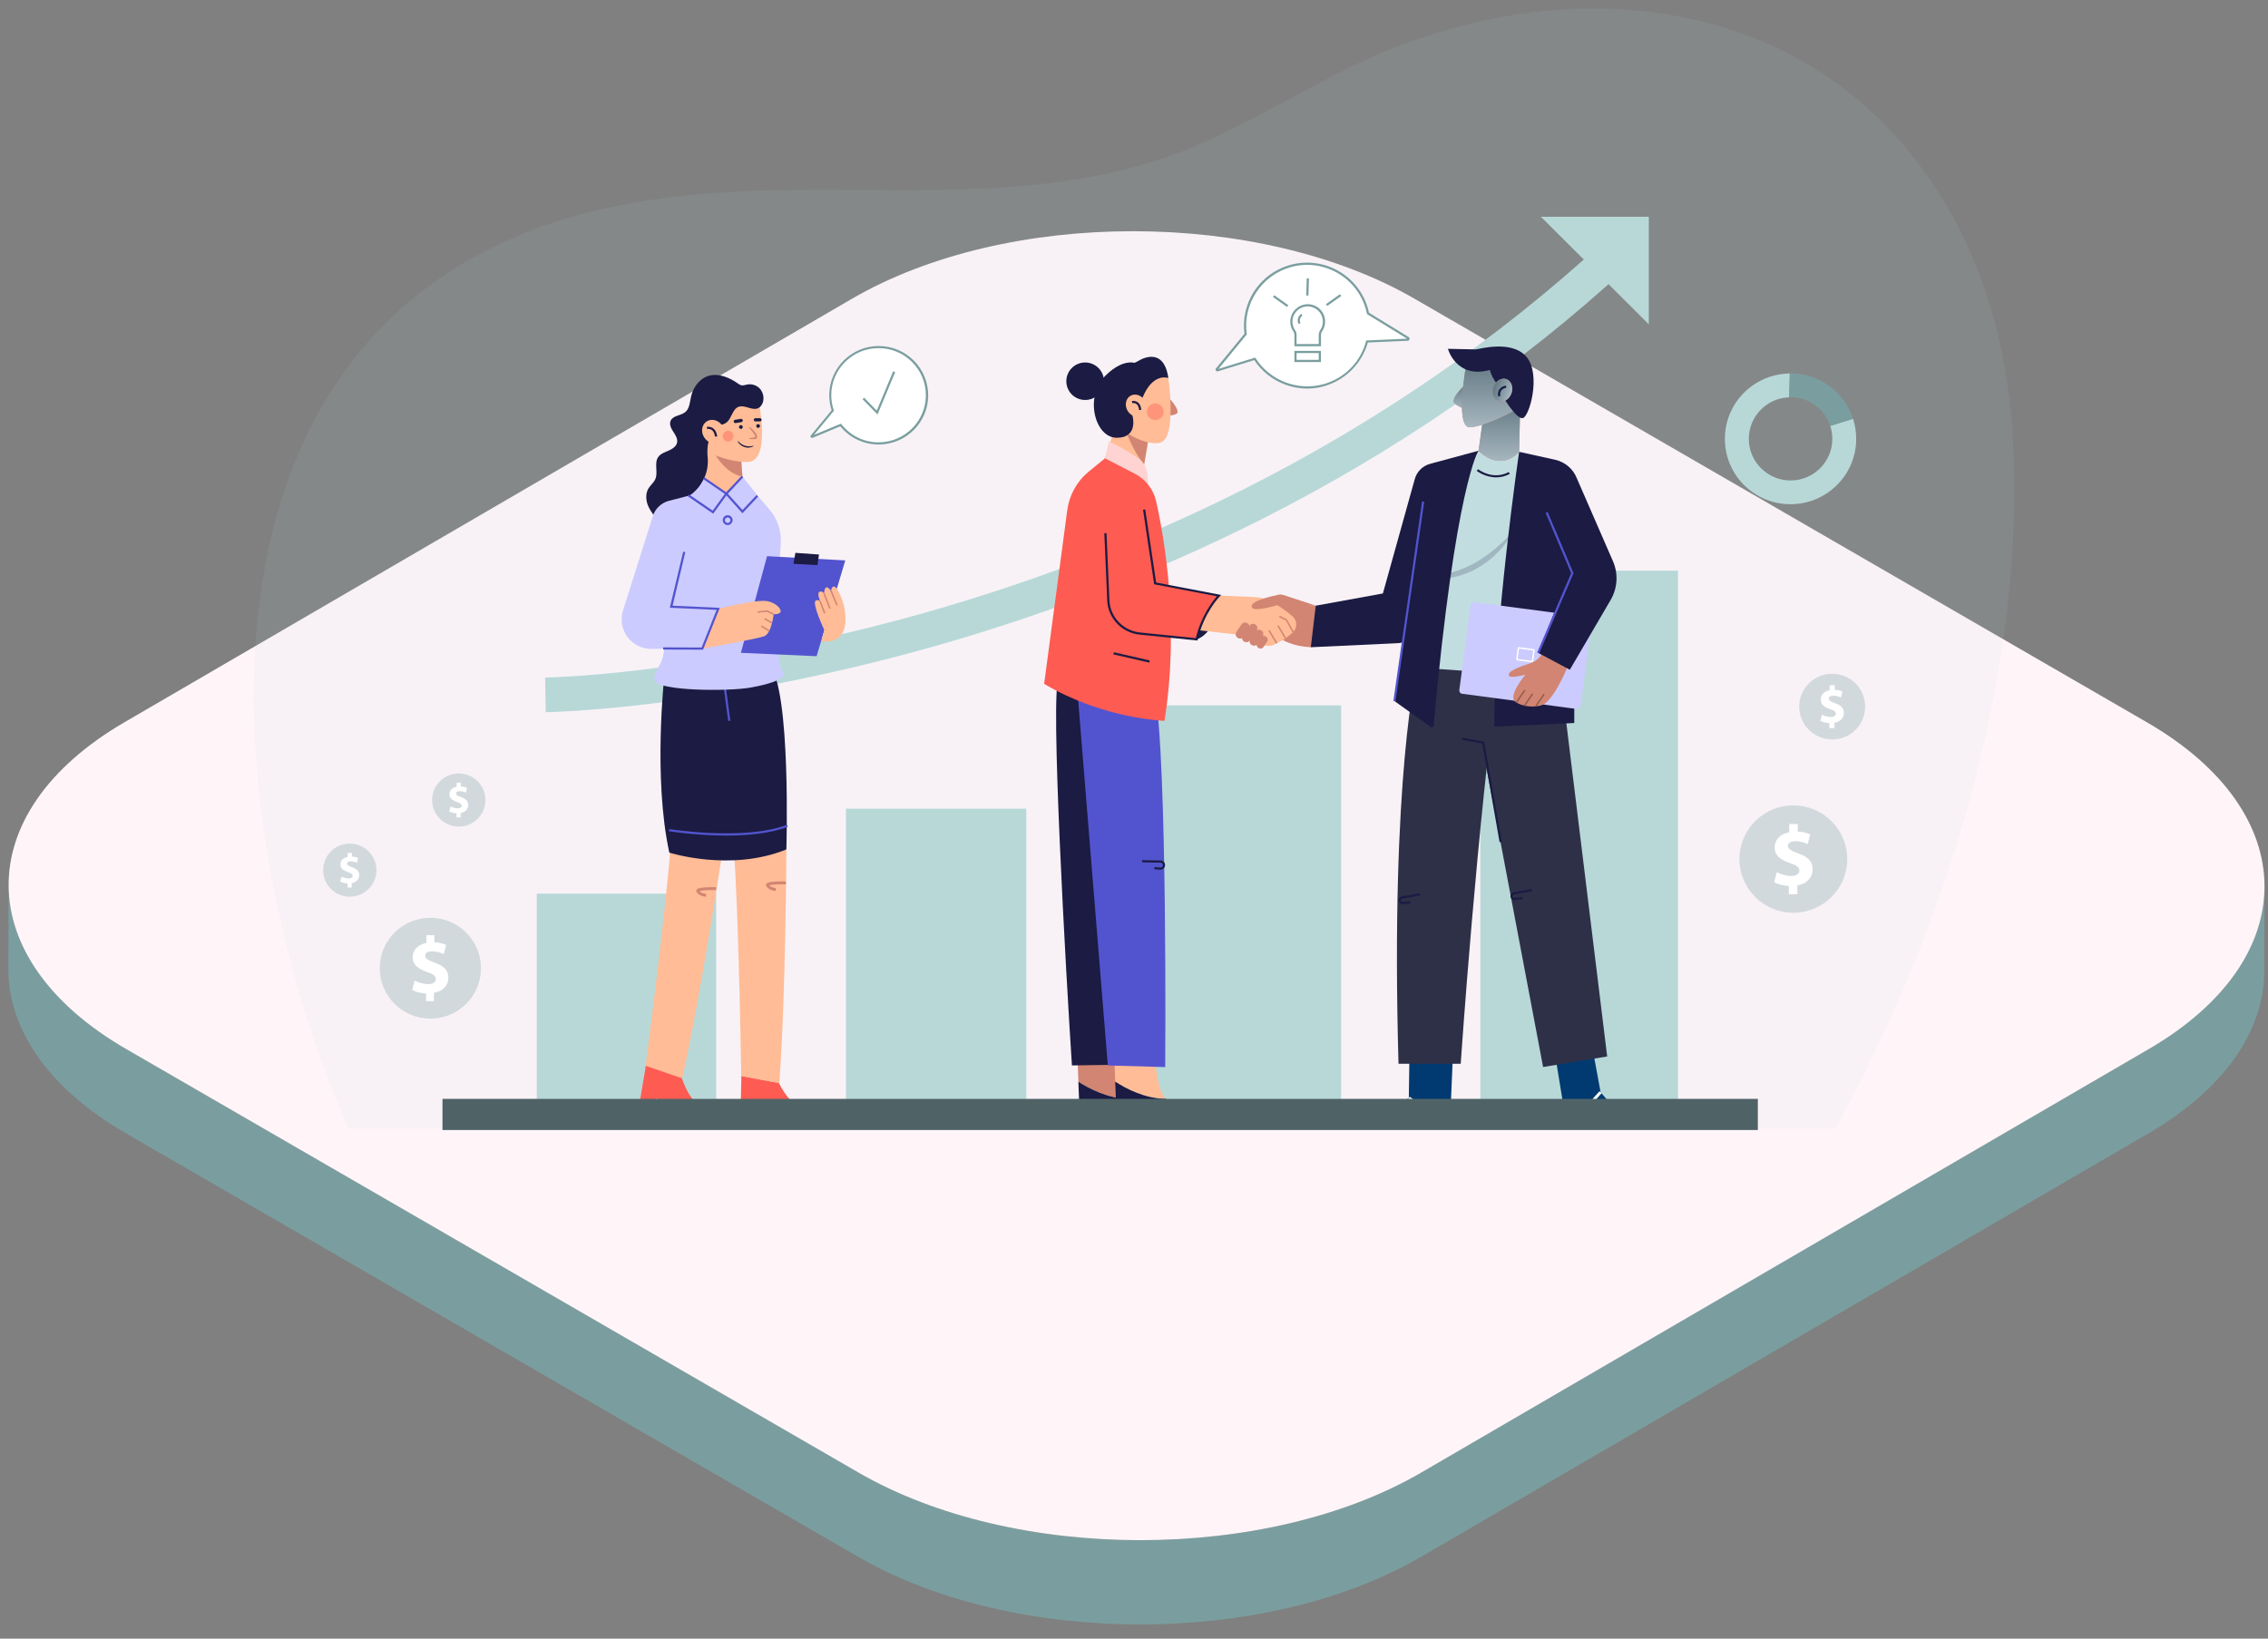 <svg width="137" height="99" viewBox="0 0 137 99" fill="none" xmlns="http://www.w3.org/2000/svg">
<rect x="0" y="0" width="137" height="99" fill="#808080" stroke="none"/>
<path d="M129.801 63.378L85.859 88.964C76.497 94.414 61.273 94.414 51.85 88.964L7.621 63.379C2.879 60.636 0.511 57.036 0.521 53.442L0.507 58.534C0.497 62.128 2.865 65.728 7.606 68.471L51.836 94.056C61.259 99.506 76.483 99.506 85.844 94.056L129.787 68.47C134.437 65.763 136.765 62.219 136.775 58.671L136.79 53.579C136.779 57.127 134.451 60.67 129.801 63.378Z" fill="#7A9E9F"/>
<path d="M129.69 43.642C139.112 49.093 139.162 57.928 129.801 63.379L85.859 88.964C76.497 94.414 61.273 94.415 51.85 88.964L7.62 63.379C-1.802 57.929 -1.852 49.093 7.51 43.642L51.452 18.057C60.813 12.607 76.038 12.607 85.46 18.057L129.69 43.642Z" fill="#FFF5F9"/>
<path opacity="0.1" d="M121.568 26.134C120.704 12.215 111.926 1.078 97.298 0.536C92.975 0.374 88.722 1.2 84.68 2.713C79.444 4.672 74.914 8.157 69.542 9.797C62.055 12.084 54.418 11.31 46.711 11.494C41.453 11.621 36.117 12.207 31.276 14.249C11.034 22.785 13.483 49.004 20.036 65.76C20.352 66.574 20.685 67.383 21.027 68.183H110.886C117.939 55.301 122.433 40.048 121.568 26.134Z" fill="#B8D8D8"/>
<path d="M43.261 53.993H32.425V68.187H43.261V53.993Z" fill="#B8D8D8"/>
<path d="M61.993 48.859H51.1V68.183H61.993V48.859Z" fill="#B8D8D8"/>
<path d="M81.011 42.615H69.604V68.187H81.011V42.615Z" fill="#B8D8D8"/>
<path d="M101.362 34.477H89.419V68.183H101.362V34.477Z" fill="#B8D8D8"/>
<path d="M32.965 43.03L32.93 40.931C36.051 40.879 44.565 40.074 54.462 37.407C61.712 35.452 68.665 32.811 75.121 29.562C83.178 25.504 90.486 20.48 96.837 14.624L98.267 16.168C91.763 22.168 84.28 27.31 76.033 31.46C69.441 34.774 62.349 37.468 54.949 39.458C42.34 42.842 33.343 43.022 32.965 43.03Z" fill="#B8D8D8"/>
<path d="M99.597 19.592L93.08 13.098H99.597V19.592Z" fill="#B8D8D8"/>
<path d="M85.057 20.423L82.63 18.937C82.608 18.84 82.586 18.74 82.56 18.644C81.989 16.658 79.913 15.513 77.921 16.081C76.104 16.602 74.989 18.373 75.239 20.183L73.497 22.304C73.47 22.334 73.501 22.382 73.54 22.369L75.788 21.678C76.657 23.038 78.351 23.729 79.983 23.261C81.296 22.885 82.244 21.858 82.573 20.629L85.022 20.52C85.088 20.524 85.105 20.45 85.057 20.423Z" fill="white"/>
<path d="M78.952 23.475C78.487 23.475 78.026 23.387 77.583 23.217C76.841 22.933 76.2 22.412 75.766 21.756L73.567 22.434C73.519 22.447 73.47 22.43 73.444 22.39C73.418 22.351 73.418 22.299 73.448 22.264L75.173 20.165C75.055 19.277 75.261 18.372 75.748 17.611C76.249 16.837 77.012 16.273 77.903 16.015C79.926 15.438 82.042 16.605 82.626 18.621C82.647 18.704 82.669 18.791 82.691 18.892L85.092 20.366C85.136 20.392 85.158 20.449 85.145 20.497C85.132 20.549 85.088 20.584 85.031 20.589L82.626 20.694C82.27 21.957 81.269 22.963 80.001 23.326C79.663 23.427 79.308 23.475 78.952 23.475ZM75.823 21.603L75.849 21.647C76.718 23.007 78.412 23.645 79.97 23.204C81.225 22.845 82.178 21.879 82.516 20.619L82.529 20.571L84.996 20.462L82.573 18.975L82.569 18.949C82.547 18.844 82.525 18.748 82.498 18.66C81.936 16.714 79.891 15.586 77.943 16.146C76.192 16.649 75.059 18.38 75.309 20.178L75.314 20.204L73.602 22.29L75.823 21.603Z" fill="#7A9E9F"/>
<path d="M79.98 19.43C79.98 18.849 79.475 18.385 78.878 18.451C78.443 18.499 78.084 18.845 78.018 19.277C77.978 19.54 78.044 19.785 78.18 19.982C78.233 20.056 78.259 20.148 78.259 20.239V20.847H79.729V20.239C79.729 20.148 79.756 20.06 79.808 19.982C79.914 19.828 79.98 19.636 79.98 19.43Z" fill="white"/>
<path d="M79.791 20.918H78.189V20.244C78.189 20.166 78.167 20.087 78.123 20.021C77.974 19.803 77.912 19.536 77.952 19.269C78.022 18.81 78.408 18.439 78.869 18.386C79.167 18.351 79.47 18.447 79.694 18.644C79.918 18.845 80.045 19.129 80.045 19.427C80.045 19.641 79.979 19.846 79.861 20.021C79.817 20.083 79.795 20.161 79.795 20.24V20.918H79.791ZM78.32 20.787H79.659V20.244C79.659 20.135 79.69 20.035 79.747 19.951C79.852 19.798 79.909 19.619 79.909 19.431C79.909 19.169 79.795 18.919 79.602 18.744C79.404 18.57 79.145 18.487 78.882 18.517C78.478 18.561 78.14 18.889 78.079 19.287C78.044 19.518 78.097 19.755 78.228 19.943C78.29 20.03 78.32 20.131 78.32 20.24V20.787Z" fill="#7A9E9F"/>
<path d="M79.725 21.266H78.255V21.808H79.725V21.266Z" fill="white"/>
<path d="M79.791 21.874H78.189V21.2H79.791V21.874ZM78.321 21.742H79.659V21.331H78.321V21.742Z" fill="#7A9E9F"/>
<path d="M78.641 19.015C78.641 19.015 78.356 19.203 78.496 19.552L78.641 19.015Z" fill="white"/>
<path d="M78.434 19.575C78.307 19.26 78.487 19.033 78.601 18.959L78.671 19.068L78.636 19.011L78.671 19.068C78.663 19.072 78.434 19.23 78.553 19.523L78.434 19.575Z" fill="#7A9E9F"/>
<path d="M76.974 17.838L76.897 17.944L77.744 18.547L77.82 18.44L76.974 17.838Z" fill="#7A9E9F"/>
<path d="M80.941 17.775L80.094 18.377L80.171 18.484L81.017 17.882L80.941 17.775Z" fill="#7A9E9F"/>
<path d="M78.936 16.817L78.903 17.852L79.035 17.857L79.068 16.821L78.936 16.817Z" fill="#7A9E9F"/>
<path d="M53.075 20.97C51.46 20.97 50.152 22.273 50.152 23.882C50.152 24.206 50.205 24.512 50.306 24.8L49.033 26.34C49.011 26.366 49.037 26.401 49.068 26.388L50.78 25.675C51.315 26.353 52.145 26.79 53.075 26.79C54.69 26.79 55.998 25.487 55.998 23.878C55.998 22.273 54.686 20.97 53.075 20.97Z" fill="white"/>
<path d="M53.075 26.856C52.171 26.856 51.328 26.454 50.758 25.754L49.094 26.45C49.055 26.467 49.007 26.454 48.98 26.419C48.954 26.384 48.954 26.336 48.985 26.301L50.235 24.788C50.139 24.491 50.091 24.189 50.091 23.883C50.091 22.243 51.429 20.905 53.079 20.905C54.725 20.905 56.068 22.238 56.068 23.883C56.068 25.527 54.721 26.856 53.075 26.856ZM50.797 25.597L50.828 25.636C51.377 26.327 52.193 26.725 53.071 26.725C54.646 26.725 55.928 25.448 55.928 23.878C55.928 22.308 54.646 21.032 53.071 21.032C51.495 21.032 50.213 22.308 50.213 23.878C50.213 24.18 50.262 24.486 50.363 24.779L50.376 24.814L49.169 26.275L50.797 25.597Z" fill="#7A9E9F"/>
<path d="M52.149 24.071L52.983 24.924L54.015 22.453" fill="white"/>
<path d="M53.005 25.041L52.105 24.119L52.198 24.027L52.961 24.809L53.953 22.431L54.076 22.479L53.005 25.041Z" fill="#7A9E9F"/>
<path d="M112.124 26.515C112.124 28.697 110.346 30.463 108.156 30.463C105.966 30.463 104.193 28.697 104.193 26.515C104.193 24.346 105.944 22.588 108.117 22.566C108.103 22.994 108.09 23.502 108.081 24.005C106.725 24.044 105.637 25.155 105.637 26.515C105.637 27.901 106.769 29.029 108.16 29.029C109.552 29.029 110.684 27.901 110.684 26.515C110.684 26.239 110.64 25.977 110.557 25.732L111.935 25.303C112.058 25.684 112.124 26.09 112.124 26.515Z" fill="#B8D8D8"/>
<path d="M111.931 25.298L110.552 25.727C110.223 24.721 109.275 23.995 108.156 23.995C108.13 23.995 108.103 23.995 108.077 23.995C108.086 23.492 108.099 22.985 108.112 22.557C108.125 22.557 108.139 22.557 108.152 22.557C109.925 22.561 111.421 23.711 111.931 25.298Z" fill="#7A9E9F"/>
<path opacity="0.3" d="M25.996 61.545C27.686 61.545 29.055 60.18 29.055 58.497C29.055 56.814 27.686 55.449 25.996 55.449C24.307 55.449 22.937 56.814 22.937 58.497C22.937 60.18 24.307 61.545 25.996 61.545Z" fill="#7A9E9F"/>
<path d="M25.737 60.487V60.023C25.408 60.01 25.092 59.923 24.903 59.814L25.048 59.241C25.254 59.355 25.544 59.455 25.86 59.455C26.14 59.455 26.329 59.346 26.329 59.153C26.329 58.97 26.171 58.852 25.811 58.729C25.289 58.554 24.929 58.309 24.929 57.837C24.929 57.409 25.232 57.072 25.759 56.967V56.503H26.237V56.932C26.566 56.945 26.786 57.015 26.948 57.094L26.808 57.645C26.68 57.592 26.456 57.479 26.101 57.479C25.781 57.479 25.68 57.614 25.68 57.75C25.68 57.911 25.851 58.012 26.268 58.169C26.852 58.375 27.084 58.642 27.084 59.083C27.084 59.516 26.777 59.888 26.211 59.984V60.483H25.737V60.487Z" fill="white"/>
<path opacity="0.3" d="M21.129 54.176C22.018 54.176 22.739 53.458 22.739 52.572C22.739 51.685 22.018 50.967 21.129 50.967C20.239 50.967 19.518 51.685 19.518 52.572C19.518 53.458 20.239 54.176 21.129 54.176Z" fill="#7A9E9F"/>
<path d="M20.993 53.617V53.372C20.821 53.363 20.655 53.32 20.554 53.263L20.633 52.961C20.742 53.018 20.892 53.075 21.058 53.075C21.203 53.075 21.304 53.018 21.304 52.917C21.304 52.821 21.221 52.76 21.032 52.694C20.756 52.603 20.567 52.476 20.567 52.227C20.567 51.999 20.725 51.824 21.001 51.772V51.527H21.256V51.754C21.427 51.763 21.546 51.798 21.629 51.837L21.554 52.126C21.488 52.1 21.37 52.038 21.181 52.038C21.015 52.038 20.962 52.108 20.962 52.183C20.962 52.266 21.054 52.323 21.269 52.401C21.576 52.511 21.699 52.651 21.699 52.882C21.699 53.11 21.537 53.307 21.243 53.359V53.621H20.993V53.617Z" fill="white"/>
<path opacity="0.3" d="M27.712 49.94C28.601 49.94 29.323 49.222 29.323 48.335C29.323 47.449 28.601 46.73 27.712 46.73C26.822 46.73 26.101 47.449 26.101 48.335C26.101 49.222 26.822 49.94 27.712 49.94Z" fill="#7A9E9F"/>
<path d="M27.576 49.379V49.134C27.404 49.126 27.238 49.082 27.137 49.025L27.216 48.723C27.325 48.78 27.475 48.837 27.641 48.837C27.786 48.837 27.887 48.78 27.887 48.68C27.887 48.583 27.804 48.522 27.615 48.457C27.339 48.365 27.15 48.238 27.15 47.989C27.15 47.761 27.308 47.586 27.584 47.534V47.289H27.839V47.517C28.01 47.525 28.129 47.56 28.212 47.599L28.137 47.888C28.072 47.862 27.953 47.801 27.764 47.801C27.598 47.801 27.545 47.871 27.545 47.945C27.545 48.028 27.637 48.085 27.852 48.164C28.159 48.273 28.282 48.413 28.282 48.645C28.282 48.872 28.12 49.069 27.826 49.121V49.384H27.576V49.379Z" fill="white"/>
<path opacity="0.3" d="M108.327 55.147C110.126 55.147 111.584 53.695 111.584 51.903C111.584 50.111 110.126 48.658 108.327 48.658C106.529 48.658 105.071 50.111 105.071 51.903C105.071 53.695 106.529 55.147 108.327 55.147Z" fill="#7A9E9F"/>
<path d="M108.055 54.02V53.526C107.704 53.508 107.366 53.416 107.169 53.303L107.327 52.695C107.546 52.813 107.854 52.922 108.192 52.922C108.49 52.922 108.692 52.809 108.692 52.599C108.692 52.402 108.525 52.275 108.139 52.148C107.581 51.96 107.2 51.702 107.2 51.2C107.2 50.74 107.524 50.386 108.082 50.277V49.783H108.591V50.242C108.942 50.259 109.175 50.329 109.346 50.412L109.197 50.998C109.061 50.941 108.819 50.823 108.446 50.823C108.108 50.823 107.998 50.968 107.998 51.116C107.998 51.287 108.183 51.396 108.626 51.562C109.245 51.781 109.495 52.065 109.495 52.533C109.495 52.997 109.166 53.39 108.569 53.495V54.024H108.055V54.02Z" fill="white"/>
<path opacity="0.3" d="M112.083 44.096C112.861 43.321 112.861 42.064 112.083 41.289C111.305 40.513 110.044 40.513 109.265 41.289C108.487 42.064 108.487 43.321 109.265 44.096C110.044 44.871 111.305 44.871 112.083 44.096Z" fill="#7A9E9F"/>
<path d="M110.505 43.989V43.687C110.29 43.678 110.083 43.621 109.96 43.551L110.057 43.18C110.193 43.254 110.377 43.32 110.588 43.32C110.768 43.32 110.895 43.25 110.895 43.123C110.895 43 110.794 42.926 110.557 42.847C110.215 42.734 109.982 42.576 109.982 42.266C109.982 41.986 110.18 41.767 110.522 41.702V41.4H110.834V41.68C111.049 41.688 111.189 41.732 111.295 41.785L111.203 42.143C111.119 42.108 110.974 42.034 110.742 42.034C110.535 42.034 110.465 42.121 110.465 42.213C110.465 42.318 110.575 42.384 110.847 42.484C111.224 42.62 111.378 42.791 111.378 43.079C111.378 43.363 111.176 43.604 110.812 43.665V43.989H110.505Z" fill="white"/>
<path d="M70.592 24.031C70.645 24.057 71.369 24.857 71.053 25.01C70.732 25.163 70.302 25.098 70.302 25.098L70.592 24.031Z" fill="#D28572"/>
<path d="M67.397 25.735L66.515 28.32L68.858 29.548L69.464 26.103L67.397 25.735Z" fill="#FFBC96"/>
<path d="M69.416 26.225L69.109 28.061C68.336 27.095 68.016 26.015 68.016 26.015L68.45 25.989L69.416 26.225Z" fill="#D28572"/>
<path d="M70.574 22.841C70.574 22.841 71.101 26.471 70.091 26.742C69.082 27.013 67.397 25.736 67.397 25.736L67.901 22.714L69.376 22.233L70.574 22.841Z" fill="#FFBC96"/>
<path d="M70.575 22.841C70.575 22.841 69.627 22.465 68.995 24.079L68.679 24.625L67.121 24.459L67.375 22.487L68.745 21.818C68.745 21.814 70.281 20.786 70.575 22.841Z" fill="#1B1B43"/>
<path d="M68.81 22.023C68.81 22.023 68.016 21.459 66.756 22.714C65.492 23.974 66.137 26.475 67.484 26.449C68.797 26.422 68.433 25.128 68.349 24.896C68.261 24.665 68.81 22.023 68.81 22.023Z" fill="#1B1B43"/>
<path d="M68.981 25.109C69.27 24.942 69.35 24.539 69.158 24.209C68.967 23.878 68.577 23.745 68.287 23.912C67.998 24.079 67.918 24.482 68.109 24.812C68.301 25.143 68.691 25.275 68.981 25.109Z" fill="#FFBC96"/>
<path d="M68.806 24.769C68.806 24.765 68.801 24.55 68.669 24.428C68.604 24.367 68.507 24.34 68.393 24.354L68.38 24.222C68.534 24.209 68.661 24.244 68.757 24.332C68.933 24.489 68.933 24.756 68.933 24.769H68.806H68.871H68.806Z" fill="#1B1B43"/>
<path opacity="0.4" d="M69.784 25.382C70.063 25.382 70.289 25.157 70.289 24.879C70.289 24.602 70.063 24.377 69.784 24.377C69.505 24.377 69.279 24.602 69.279 24.879C69.279 25.157 69.505 25.382 69.784 25.382Z" fill="#FE5B52"/>
<path d="M66.642 23.344C66.814 22.742 66.465 22.116 65.861 21.944C65.257 21.772 64.628 22.12 64.456 22.722C64.284 23.323 64.633 23.95 65.237 24.122C65.841 24.294 66.47 23.945 66.642 23.344Z" fill="#1B1B43"/>
<path d="M67.8 65.608C67.611 64.9 67.488 63.653 67.488 63.653L65.083 63.802L65.14 65.354C65.746 65.743 66.931 66.382 68.195 66.391C68.024 66.163 67.879 65.905 67.8 65.608Z" fill="#D28572"/>
<path d="M69.696 67.759C69.393 67.431 68.673 67.024 68.195 66.39C66.931 66.382 65.746 65.743 65.14 65.354L65.246 68.153H65.724L65.987 66.823C65.987 66.823 67.585 68.105 68.704 68.17C69.828 68.236 69.876 67.956 69.696 67.759Z" fill="#1B1B43"/>
<path d="M63.96 41.023C63.403 41.509 64.403 59.048 64.75 64.37L68.064 64.322L67.519 41.714L63.96 41.023Z" fill="#1B1B43"/>
<path d="M70.025 65.608C69.837 64.9 69.714 63.653 69.714 63.653L67.309 63.802L67.366 65.354C67.971 65.743 69.156 66.382 70.42 66.391C70.245 66.163 70.104 65.905 70.025 65.608Z" fill="#FFBC96"/>
<path d="M71.921 67.759C71.619 67.431 70.899 67.024 70.42 66.39C69.156 66.382 67.971 65.743 67.366 65.354L67.471 68.153H67.949L68.213 66.823C68.213 66.823 69.81 68.105 70.93 68.17C72.053 68.236 72.101 67.956 71.921 67.759Z" fill="#1B1B43"/>
<path d="M65.048 41.321L66.918 64.37L70.385 64.47C70.385 64.47 70.534 45.904 69.744 41.618L65.048 41.321Z" fill="#5254CF"/>
<path d="M70.091 52.546C70.083 52.546 70.074 52.546 70.069 52.546L69.723 52.515L69.736 52.384L70.083 52.415C70.157 52.419 70.223 52.375 70.241 52.301C70.254 52.257 70.241 52.209 70.214 52.174C70.188 52.139 70.144 52.117 70.1 52.117L68.99 52.1V51.969L70.1 51.986C70.188 51.986 70.267 52.026 70.32 52.096C70.372 52.166 70.39 52.249 70.368 52.332C70.333 52.459 70.219 52.546 70.091 52.546Z" fill="#1B1B43"/>
<path d="M66.747 27.691L66.98 26.664C66.98 26.664 68.094 27.18 68.801 27.722C69.1 27.949 69.288 28.295 69.315 28.671L69.38 29.593L67.401 29.051L66.747 27.691Z" fill="#FED3D1"/>
<path d="M79.189 39.104C78.075 39.051 77.254 38.657 76.618 38.054L76.582 36.362L79.484 36.594L80.291 37.35L79.189 39.104Z" fill="#D28572"/>
<path d="M72.281 38.627C72.281 38.627 73.519 38.347 73.633 35.986L72.545 36.839L72.281 38.627Z" fill="#1B1B43"/>
<path d="M66.747 27.69L68.542 28.617C69.2 28.954 69.674 29.566 69.837 30.284C70.341 32.535 71.258 37.809 70.341 43.551C70.341 43.551 66.633 43.437 63.073 41.316L64.469 30.817C64.592 29.907 65.053 29.077 65.768 28.491L66.747 27.69Z" fill="#FE5B52"/>
<path d="M72.58 35.933L75.827 36.077C76.156 36.09 76.481 36.178 76.775 36.335C77.227 36.58 77.662 36.877 78.07 37.231C78.311 37.437 78.368 37.787 78.21 38.058C78.171 38.128 78.118 38.193 78.052 38.246L77.657 38.569C77.622 38.596 77.587 38.622 77.548 38.639L76.982 38.941C76.894 38.985 76.802 39.015 76.705 39.02C76.402 39.033 75.722 38.98 75.182 38.39L71.03 37.922L71.724 36.37L72.58 35.933Z" fill="#FFBC96"/>
<path d="M79.483 36.59L77.526 35.947C77.429 35.916 77.333 35.912 77.232 35.929C76.766 36.025 75.393 36.345 75.63 36.712C75.801 36.983 77.179 36.554 77.179 36.554L79.483 36.59Z" fill="#D28572"/>
<path d="M74.761 38.535C74.638 38.452 74.608 38.291 74.691 38.168L74.989 37.731C75.073 37.608 75.235 37.578 75.358 37.661C75.481 37.744 75.512 37.906 75.428 38.028L75.13 38.465C75.051 38.588 74.884 38.619 74.761 38.535Z" fill="#D28572"/>
<path d="M75.138 38.754C75.016 38.671 74.985 38.509 75.068 38.387L75.468 37.805C75.551 37.683 75.713 37.652 75.836 37.735C75.959 37.818 75.99 37.98 75.907 38.102L75.507 38.684C75.424 38.806 75.261 38.837 75.138 38.754Z" fill="#D28572"/>
<path d="M75.6 38.964C75.477 38.881 75.446 38.719 75.529 38.597L75.828 38.16C75.911 38.037 76.073 38.007 76.196 38.09C76.319 38.173 76.35 38.334 76.267 38.457L75.968 38.894C75.885 39.017 75.718 39.047 75.6 38.964Z" fill="#D28572"/>
<path d="M76.016 39.144L75.999 39.131C75.898 39.061 75.872 38.925 75.942 38.825L76.157 38.514C76.227 38.413 76.363 38.387 76.464 38.457L76.482 38.47C76.583 38.54 76.609 38.676 76.539 38.776L76.324 39.087C76.258 39.188 76.117 39.214 76.016 39.144Z" fill="#D28572"/>
<path d="M68.327 29.566C68.327 29.566 69.481 28.91 69.775 35.246L73.633 35.985C72.988 36.785 72.536 37.664 72.281 38.626L68.998 38.276C68.542 38.228 68.112 38.036 67.769 37.725C67.366 37.358 67.116 36.846 67.072 36.3L66.642 30.746L68.327 29.566Z" fill="#FE5B52"/>
<path d="M72.334 38.697L68.841 38.343C68.266 38.286 67.726 37.993 67.366 37.547C67.072 37.189 66.901 36.734 66.883 36.271L66.707 32.217L66.839 32.213L67.015 36.266C67.032 36.699 67.195 37.128 67.471 37.464C67.814 37.884 68.318 38.155 68.858 38.212L72.233 38.557C72.562 37.189 73.269 36.301 73.506 36.026L69.718 35.3L69.047 30.796L69.178 30.778L69.837 35.195L73.769 35.947L73.681 36.034C73.673 36.043 72.729 36.996 72.347 38.645L72.334 38.697Z" fill="#1B1B43"/>
<path d="M67.287 39.408L67.257 39.536L69.422 40.032L69.451 39.904L67.287 39.408Z" fill="#1B1B43"/>
<path d="M78.083 38.216L77.675 37.486L77.267 37.285L77.307 37.206L77.737 37.42L78.158 38.172L78.083 38.216Z" fill="#D28572"/>
<path d="M77.227 37.767L77.151 37.812L77.618 38.589L77.693 38.544L77.227 37.767Z" fill="#D28572"/>
<path d="M76.692 38.063L76.617 38.108L77.083 38.885L77.158 38.84L76.692 38.063Z" fill="#D28572"/>
<path d="M85.136 63.845L85.101 66.338L82.336 68.144H87.576L87.774 63.517L85.136 63.845Z" fill="#003A70"/>
<path d="M85.156 66.266L85.053 66.408L85.918 67.03L86.021 66.888L85.156 66.266Z" fill="#FEFEFE"/>
<path d="M96.095 62.796L96.688 65.997L98.566 68.144H94.66L93.901 63.518L96.095 62.796Z" fill="#003A70"/>
<path d="M96.617 65.93L95.964 66.662L96.095 66.778L96.748 66.046L96.617 65.93Z" fill="#FEFEFE"/>
<path d="M85.597 40.331C85.597 40.331 83.982 46.834 84.478 64.268H88.235C88.235 64.268 89.222 49.689 90.609 39.837L85.597 40.331Z" fill="#2E3048"/>
<path d="M94.133 39.742L97.083 63.828L93.212 64.466L88.542 39.79L94.133 39.742Z" fill="#2E3048"/>
<path d="M90.583 50.88L89.538 44.92L88.296 44.697L88.318 44.566L89.653 44.806L89.661 44.855L90.715 50.858L90.583 50.88Z" fill="#1B1B43"/>
<path d="M84.719 54.633C84.667 54.633 84.614 54.615 84.57 54.581C84.522 54.541 84.491 54.484 84.482 54.419C84.469 54.296 84.557 54.182 84.675 54.161L85.759 53.968L85.781 54.099L84.697 54.292C84.645 54.301 84.605 54.353 84.609 54.406C84.614 54.432 84.627 54.458 84.649 54.475C84.671 54.493 84.697 54.502 84.728 54.497L85.193 54.449L85.206 54.581L84.741 54.629C84.737 54.633 84.728 54.633 84.719 54.633Z" fill="#1B1B43"/>
<path d="M91.478 54.378C91.425 54.378 91.373 54.361 91.329 54.326C91.281 54.286 91.25 54.229 91.241 54.164C91.228 54.041 91.316 53.928 91.434 53.906L92.518 53.713L92.54 53.845L91.456 54.037C91.403 54.046 91.364 54.098 91.368 54.151C91.373 54.177 91.386 54.203 91.408 54.221C91.43 54.238 91.456 54.247 91.487 54.242L91.952 54.194L91.965 54.326L91.5 54.374C91.496 54.374 91.487 54.378 91.478 54.378Z" fill="#1B1B43"/>
<path d="M89.314 27.231L85.961 35.802L85.597 40.332L92.812 40.827L91.763 27.297L89.314 27.231Z" fill="#C2DDE0"/>
<path opacity="0.2" d="M85.733 34.792C86.29 34.836 86.839 34.779 87.37 34.665C87.901 34.547 88.41 34.364 88.888 34.119C89.121 33.983 89.367 33.865 89.582 33.703C89.692 33.625 89.81 33.559 89.915 33.472C90.021 33.384 90.126 33.301 90.236 33.218C90.346 33.139 90.442 33.043 90.543 32.951L90.85 32.676C91.048 32.483 91.232 32.278 91.439 32.085C91.294 32.326 91.144 32.562 90.982 32.789L90.71 33.113C90.618 33.222 90.526 33.327 90.42 33.423C90.025 33.83 89.551 34.158 89.051 34.434C88.537 34.687 87.984 34.867 87.418 34.937C86.848 35.002 86.264 34.976 85.733 34.792Z" fill="#1B1B43"/>
<path d="M89.314 27.231C89.314 27.231 87.927 29.243 86.597 43.852C86.589 43.931 86.497 43.975 86.431 43.927L84.228 42.353L86.154 29.842L89.314 27.231Z" fill="#1B1B43"/>
<path d="M89.314 27.231L86.387 28.023C85.939 28.145 85.588 28.491 85.461 28.941L83.534 35.855L79.479 36.594L79.18 39.104L84.438 38.859C85.066 38.828 85.588 38.378 85.706 37.761L87.137 30.288L89.314 27.231Z" fill="#1B1B43"/>
<path d="M91.763 27.297C91.763 27.297 90.223 37.866 90.266 43.901L95.094 43.682L95.103 33.537L91.763 27.297Z" fill="#1B1B43"/>
<path d="M95.248 42.834L88.322 41.916C88.212 41.903 88.138 41.802 88.151 41.693L88.836 36.55C88.849 36.441 88.95 36.367 89.059 36.38L95.985 37.298C96.095 37.311 96.169 37.412 96.156 37.521L95.472 42.664C95.458 42.773 95.358 42.847 95.248 42.834Z" fill="#CBCBFF"/>
<path d="M92.545 40.013C92.54 40.013 92.54 40.013 92.536 40.013L91.645 39.895C91.628 39.891 91.61 39.882 91.601 39.869C91.588 39.856 91.584 39.834 91.588 39.816L91.676 39.156C91.68 39.139 91.689 39.121 91.702 39.112C91.715 39.099 91.733 39.095 91.755 39.099L92.646 39.217C92.663 39.222 92.681 39.23 92.69 39.244C92.703 39.257 92.707 39.274 92.703 39.296L92.615 39.956C92.611 39.974 92.602 39.991 92.589 40C92.576 40.009 92.558 40.013 92.545 40.013ZM91.676 39.812L92.527 39.926L92.611 39.3L91.759 39.187L91.676 39.812Z" fill="white"/>
<path d="M93.277 39.313L93.067 39.615C92.922 39.82 92.72 39.973 92.483 40.056C92.004 40.218 91.017 40.524 91.149 40.826C91.223 41.001 92.141 40.765 92.141 40.765C92.141 40.765 91.083 42.011 91.522 42.387C91.645 42.492 91.855 42.58 92.097 42.636C92.413 42.711 92.72 42.689 92.944 42.654C93.168 42.619 93.365 42.51 93.514 42.339C93.655 42.177 93.844 41.941 94.006 41.661C94.458 40.887 94.713 40.284 94.822 39.882L93.277 39.313Z" fill="#D28572"/>
<path d="M91.763 27.297L93.94 27.778C94.537 27.91 95.024 28.329 95.248 28.893L97.429 33.9C97.763 34.661 97.71 35.536 97.289 36.253L94.827 40.464L92.913 39.445L94.726 34.915L91.763 27.297Z" fill="#1B1B43"/>
<path d="M90.376 28.841C89.705 28.841 89.209 28.452 89.2 28.448L89.284 28.347C89.292 28.356 90.17 29.042 91.14 28.518L91.201 28.631C90.916 28.784 90.635 28.841 90.376 28.841Z" fill="#1B1B43"/>
<path d="M85.902 30.294L84.167 42.345L84.297 42.363L86.032 30.312L85.902 30.294Z" fill="#5254CF"/>
<path d="M92.974 39.475L92.852 39.423L94.906 34.63L93.365 30.983L93.488 30.935L95.05 34.63L92.974 39.475Z" fill="#5254CF"/>
<path d="M92.072 41.672L91.574 42.403L91.646 42.452L92.145 41.722L92.072 41.672Z" fill="#925D4F"/>
<path d="M92.539 41.893L92.04 42.623L92.113 42.673L92.612 41.942L92.539 41.893Z" fill="#925D4F"/>
<path d="M93.236 41.91L92.738 42.641L92.81 42.69L93.309 41.959L93.236 41.91Z" fill="#925D4F"/>
<path d="M88.625 23.144C88.625 23.144 87.545 24.066 87.883 24.372C88.221 24.678 88.686 24.74 88.686 24.74L88.625 23.144Z" fill="#925D4F"/>
<path d="M88.625 23.144C88.625 23.144 87.545 24.066 87.883 24.372C88.221 24.678 88.686 24.74 88.686 24.74L88.625 23.144Z" fill="url(#paint0_linear_5301_5)"/>
<path d="M91.833 24.214L91.763 27.301C90.538 28.569 89.314 27.231 89.314 27.231L89.402 26.597L89.441 26.317L89.617 25.058L89.661 24.726L90.938 24.428L91.833 24.214Z" fill="#D28572"/>
<path d="M91.833 24.214L91.763 27.301C90.538 28.569 89.314 27.231 89.314 27.231L89.402 26.597L89.441 26.317L89.617 25.058L89.661 24.726L90.938 24.428L91.833 24.214Z" fill="url(#paint1_linear_5301_5)"/>
<path d="M88.564 22.067C88.564 22.067 87.853 25.876 88.809 25.815C89.766 25.754 91.552 24.77 91.552 24.77L91.767 22.959L90.964 21.761L89.578 21.792L88.564 22.067Z" fill="#D28572"/>
<path d="M88.564 22.067C88.564 22.067 87.853 25.876 88.809 25.815C89.766 25.754 91.552 24.77 91.552 24.77L91.767 22.959L90.964 21.761L89.578 21.792L88.564 22.067Z" fill="url(#paint2_linear_5301_5)"/>
<path d="M90.758 23.917C90.758 23.917 91.566 25.312 91.974 25.264C92.377 25.216 93.106 22.64 92.215 21.569C91.324 20.497 89.301 21.11 89.138 21.11C88.976 21.11 88.076 21.088 87.462 21.075C87.462 21.075 87.958 22.907 89.994 22.352C89.994 22.352 90.236 23.239 90.723 23.353L90.758 23.917Z" fill="#1B1B43"/>
<path d="M91.303 23.756C91.43 23.388 91.288 23.007 90.988 22.904C90.688 22.802 90.342 23.017 90.215 23.385C90.089 23.753 90.23 24.134 90.531 24.237C90.831 24.339 91.177 24.124 91.303 23.756Z" fill="#D28572"/>
<path d="M91.303 23.756C91.43 23.388 91.288 23.007 90.988 22.904C90.688 22.802 90.342 23.017 90.215 23.385C90.089 23.753 90.23 24.134 90.531 24.237C90.831 24.339 91.177 24.124 91.303 23.756Z" fill="url(#paint3_linear_5301_5)"/>
<path d="M90.499 23.956C90.495 23.947 90.442 23.716 90.569 23.528C90.653 23.405 90.784 23.326 90.969 23.296L90.99 23.427C90.846 23.449 90.74 23.51 90.679 23.598C90.582 23.742 90.626 23.921 90.626 23.926L90.499 23.956Z" fill="#1B1B43"/>
<path d="M47.501 51.316L44.188 50.053C44.552 51.999 44.749 63.329 44.776 65.012L47.075 65.445C47.466 60.101 47.501 51.316 47.501 51.316Z" fill="#FFBC96"/>
<path d="M49.41 67.934C48.388 66.701 47.945 67.094 47.071 65.485C47.076 65.472 47.076 65.459 47.08 65.446L44.776 65.013C44.78 65.148 44.78 65.223 44.78 65.223L44.714 68.179H45.342L45.706 66.849L47.207 68.179H49.252C49.38 68.179 49.494 68.03 49.41 67.934Z" fill="#FE5B52"/>
<path d="M43.674 51.235L40.58 49.507C40.659 51.484 39.215 62.726 39 64.397L41.212 65.158C42.371 59.923 43.674 51.235 43.674 51.235Z" fill="#FFBC96"/>
<path d="M43.165 67.951C42.331 66.587 41.836 66.911 41.203 65.192C41.208 65.179 41.212 65.166 41.217 65.153L39.005 64.392C38.987 64.528 38.978 64.602 38.978 64.602L38.487 67.519L39.106 67.611L39.659 66.347L41.081 68.144L42.977 68.17C43.095 68.192 43.231 68.061 43.165 67.951Z" fill="#FE5B52"/>
<path d="M40.132 40.827C40.132 40.827 39.439 46.984 40.431 51.514C40.431 51.514 44.139 52.695 47.501 51.318C47.501 51.318 47.8 41.614 46.461 40.136L40.132 40.827Z" fill="#1B1B43"/>
<path d="M43.876 50.482C42.028 50.482 40.426 50.224 40.4 50.219L40.422 50.088C40.466 50.097 44.956 50.818 47.541 49.83L47.589 49.953C46.522 50.359 45.14 50.482 43.876 50.482Z" fill="#5254CF"/>
<path d="M43.986 43.56C43.946 43.258 43.591 40.621 43.591 40.49H43.722C43.722 40.582 43.959 42.366 44.117 43.542L43.986 43.56Z" fill="#5254CF"/>
<path d="M46.861 53.828C46.847 53.828 46.51 53.823 46.308 53.574C46.255 53.504 46.273 53.447 46.286 53.421C46.321 53.347 46.426 53.277 46.944 53.255C47.212 53.246 47.466 53.255 47.475 53.255L47.471 53.43C47.071 53.417 46.606 53.438 46.47 53.491C46.619 53.648 46.856 53.648 46.861 53.648V53.828Z" fill="#D28572"/>
<path d="M42.647 54.177C42.634 54.177 42.296 54.172 42.094 53.923C42.042 53.853 42.059 53.796 42.072 53.77C42.107 53.696 42.213 53.626 42.731 53.604C42.998 53.595 43.253 53.604 43.262 53.604L43.257 53.779C42.858 53.766 42.393 53.788 42.257 53.84C42.406 53.998 42.643 53.998 42.647 53.998V54.177Z" fill="#D28572"/>
<path d="M45.413 29.545L46.475 30.778C46.966 31.351 47.216 32.094 47.164 32.846L46.839 37.674C46.839 37.674 46.94 40.171 47.269 40.564C47.598 40.958 46.641 41.321 45.29 41.548C43.938 41.78 39.755 41.745 39.553 41.12C39.356 40.494 40.379 40.07 40.049 38.527L40.708 31.434L41.581 29.925L43.872 29.825L45.413 29.545Z" fill="#CBCBFF"/>
<path d="M44.754 39.441L46.334 33.603L51.061 33.857L49.327 39.646L44.754 39.441Z" fill="#5254CF"/>
<path d="M43.38 36.785C43.38 36.785 45.697 36.195 46.338 36.318C46.979 36.44 47.251 36.886 47.128 37.008C47.005 37.131 46.733 37.109 46.733 37.109C46.733 37.109 46.61 38.268 46.163 38.438C45.719 38.609 42.423 39.186 42.423 39.186L42.059 38.242L43.38 36.785Z" fill="#FFBC96"/>
<path d="M43.38 36.786L42.424 39.182L39.356 39.204H39.347C38.601 39.204 37.929 38.745 37.666 38.05C37.526 37.674 37.513 37.267 37.635 36.882L39.435 31.18C39.444 31.154 39.452 31.123 39.461 31.097C39.619 30.699 39.948 30.393 40.365 30.275L41.585 29.921L41.572 30.013L40.55 36.651L43.38 36.786Z" fill="#CBCBFF"/>
<path d="M43.955 31.723C43.793 31.723 43.657 31.591 43.657 31.425C43.657 31.264 43.788 31.128 43.955 31.128C44.118 31.128 44.254 31.259 44.254 31.425C44.249 31.591 44.118 31.723 43.955 31.723ZM43.955 31.264C43.863 31.264 43.788 31.338 43.788 31.43C43.788 31.521 43.863 31.596 43.955 31.596C44.047 31.596 44.122 31.521 44.122 31.43C44.118 31.338 44.043 31.264 43.955 31.264Z" fill="#5254CF"/>
<path d="M42.468 39.252L40.058 39.244V39.112L42.38 39.121L43.288 36.847L40.462 36.716L41.269 33.327L41.397 33.358L40.629 36.594L43.477 36.725L42.468 39.252Z" fill="#5254CF"/>
<path d="M48.045 33.402L47.931 34.062L49.38 34.145L49.472 33.502L48.045 33.402Z" fill="#1B1B43"/>
<path d="M46.716 37.148L46.325 36.965L45.768 37.022L45.759 36.934L46.343 36.873L46.751 37.07L46.716 37.148Z" fill="#D28572"/>
<path d="M46.204 37.34L46.16 37.416L46.611 37.677L46.655 37.601L46.204 37.34Z" fill="#D28572"/>
<path d="M46.01 37.788L45.964 37.863L46.445 38.16L46.491 38.086L46.01 37.788Z" fill="#D28572"/>
<path d="M49.792 38.067C49.792 38.067 49.042 36.462 49.266 36.296C49.398 36.196 49.547 36.331 49.547 36.331C49.547 36.331 49.332 35.837 49.498 35.758C49.665 35.675 49.779 35.859 49.779 35.859C49.779 35.859 49.797 35.483 49.928 35.483C50.06 35.483 50.209 35.715 50.209 35.715C50.209 35.715 50.192 35.452 50.376 35.435C50.556 35.417 50.969 36.27 51.052 37.009C51.127 37.696 51.1 38.898 49.617 38.749L49.792 38.067Z" fill="#FFBC96"/>
<path d="M49.583 36.313L49.501 36.344L49.775 37.068L49.857 37.037L49.583 36.313Z" fill="#D28572"/>
<path d="M49.816 35.839L49.734 35.871L50.095 36.782L50.177 36.75L49.816 35.839Z" fill="#D28572"/>
<path d="M50.228 35.655L50.147 35.688L50.523 36.593L50.604 36.56L50.228 35.655Z" fill="#D28572"/>
<path d="M44.903 29.733L42.401 29.82L42.752 26.081L44.306 27.044L44.736 27.306L44.846 28.793L44.903 29.733Z" fill="#FFBC96"/>
<path d="M44.846 28.794C43.697 28.575 43.069 27.219 43.069 27.219L44.306 27.044L44.737 27.311L44.846 28.794Z" fill="#D28572"/>
<path d="M45.816 24.157C45.816 24.157 46.606 27.887 45.167 27.913C43.727 27.935 42.31 27.078 42.31 27.078L42.345 25.071L43.222 24.235L44.64 23.781L45.816 24.157Z" fill="#FFBC96"/>
<path d="M46.071 24.337C46.018 24.472 45.93 24.599 45.799 24.66C45.434 24.831 44.995 24.442 44.618 24.577C44.241 24.717 44.21 25.246 43.907 25.508C43.622 25.753 43.187 25.692 42.823 25.6L43.082 26.125C42.819 26.427 42.7 26.886 42.735 27.494C42.797 27.992 42.731 28.465 42.542 28.88C42.108 29.846 41.612 29.947 41.612 29.947L40.37 30.27C39.953 30.393 39.623 30.699 39.465 31.093C39.338 30.918 39.224 30.738 39.141 30.541C39.009 30.209 38.987 29.811 39.176 29.501C39.294 29.308 39.492 29.16 39.584 28.95C39.768 28.534 39.501 27.997 39.755 27.62C39.896 27.411 40.15 27.328 40.383 27.227C40.611 27.126 40.857 26.973 40.901 26.733C40.945 26.501 40.795 26.278 40.668 26.081C40.536 25.884 40.418 25.635 40.51 25.421C40.651 25.097 41.124 25.119 41.397 24.896C41.651 24.682 41.669 24.31 41.739 23.987C41.857 23.423 42.235 22.889 42.783 22.714C43.402 22.522 44.065 22.81 44.592 23.182C44.644 23.217 44.697 23.256 44.763 23.274C44.886 23.309 45.009 23.256 45.136 23.23C45.421 23.178 45.733 23.283 45.922 23.506C46.11 23.742 46.172 24.065 46.071 24.337Z" fill="#1B1B43"/>
<path d="M43.485 26.697C43.789 26.503 43.858 26.069 43.639 25.727C43.42 25.385 42.996 25.265 42.691 25.458C42.387 25.652 42.318 26.086 42.537 26.428C42.756 26.77 43.18 26.89 43.485 26.697Z" fill="#FFBC96"/>
<path d="M43.187 26.374C43.187 26.37 43.174 26.134 43.025 26.002C42.946 25.932 42.84 25.902 42.709 25.915L42.7 25.784C42.867 25.771 43.007 25.81 43.112 25.906C43.305 26.077 43.319 26.361 43.319 26.374H43.187Z" fill="#1B1B43"/>
<path opacity="0.4" d="M43.981 26.677C44.161 26.677 44.306 26.532 44.306 26.353C44.306 26.174 44.161 26.029 43.981 26.029C43.802 26.029 43.657 26.174 43.657 26.353C43.657 26.532 43.802 26.677 43.981 26.677Z" fill="#FE5B52"/>
<path d="M45.272 25.789C45.355 25.85 45.43 25.915 45.5 25.99C45.57 26.064 45.636 26.143 45.689 26.235C45.702 26.256 45.715 26.283 45.724 26.313C45.733 26.34 45.742 26.375 45.737 26.414C45.733 26.436 45.724 26.458 45.711 26.475C45.698 26.493 45.68 26.506 45.663 26.515C45.645 26.523 45.627 26.528 45.614 26.528C45.601 26.528 45.588 26.532 45.575 26.532C45.469 26.541 45.368 26.536 45.267 26.523V26.475C45.364 26.458 45.465 26.445 45.557 26.427C45.57 26.423 45.579 26.423 45.592 26.418C45.601 26.414 45.61 26.414 45.614 26.41C45.623 26.401 45.623 26.401 45.623 26.392C45.623 26.383 45.623 26.366 45.614 26.344C45.61 26.326 45.597 26.305 45.588 26.287C45.544 26.208 45.483 26.13 45.425 26.051L45.241 25.819L45.272 25.789Z" fill="#D28572"/>
<path d="M44.754 25.912C44.817 25.912 44.868 25.861 44.868 25.798C44.868 25.735 44.817 25.684 44.754 25.684C44.691 25.684 44.64 25.735 44.64 25.798C44.64 25.861 44.691 25.912 44.754 25.912Z" fill="#1B1B43"/>
<path d="M45.794 25.85C45.857 25.85 45.908 25.799 45.908 25.737C45.908 25.674 45.857 25.623 45.794 25.623C45.731 25.623 45.68 25.674 45.68 25.737C45.68 25.799 45.731 25.85 45.794 25.85Z" fill="#1B1B43"/>
<path d="M44.785 25.504L44.434 25.561C44.381 25.569 44.328 25.534 44.32 25.477C44.311 25.425 44.346 25.373 44.403 25.364L44.754 25.307C44.807 25.298 44.859 25.333 44.868 25.39C44.873 25.443 44.838 25.495 44.785 25.504Z" fill="#1B1B43"/>
<path d="M45.908 25.46H45.627C45.575 25.46 45.531 25.417 45.531 25.364C45.531 25.312 45.575 25.268 45.627 25.268H45.908C45.961 25.268 46.005 25.312 46.005 25.364C46.005 25.417 45.961 25.46 45.908 25.46Z" fill="#1B1B43"/>
<path d="M44.587 26.65C44.644 26.712 44.705 26.773 44.776 26.821C44.846 26.869 44.92 26.904 44.999 26.93C45.078 26.952 45.162 26.97 45.245 26.965C45.289 26.97 45.329 26.961 45.373 26.956C45.416 26.952 45.456 26.939 45.5 26.935L45.513 26.965C45.473 26.983 45.429 27 45.386 27.013C45.342 27.022 45.298 27.035 45.25 27.04C45.157 27.053 45.065 27.04 44.973 27.009C44.885 26.983 44.802 26.935 44.732 26.878C44.661 26.817 44.6 26.751 44.56 26.668L44.587 26.65Z" fill="#1B1B43"/>
<path d="M43.877 29.829L43.069 30.944L41.643 29.965L41.669 29.943C42.064 29.65 42.362 29.291 42.542 28.885L43.877 29.829Z" fill="#CBCBFF"/>
<path d="M43.877 29.829L44.846 30.909L45.764 29.939L44.846 28.793L43.877 29.829Z" fill="#CBCBFF"/>
<path d="M43.081 31.035L41.545 29.982L41.62 29.872L43.051 30.852L43.784 29.842L42.471 28.941L42.546 28.836L43.968 29.811L43.081 31.035Z" fill="#5254CF"/>
<path d="M44.846 31.01L43.784 29.825L44.797 28.749L44.894 28.837L43.964 29.829L44.85 30.813L45.702 29.908L45.798 30L44.846 31.01Z" fill="#5254CF"/>
<path d="M106.184 66.391H26.729V68.273H106.184V66.391Z" fill="#4F6367"/>
<defs>
<linearGradient id="paint0_linear_5301_5" x1="88.252" y1="23.144" x2="88.252" y2="24.74" gradientUnits="userSpaceOnUse">
<stop stop-color="#617883"/>
<stop offset="1" stop-color="#A7B6BF"/>
</linearGradient>
<linearGradient id="paint1_linear_5301_5" x1="90.574" y1="24.214" x2="90.574" y2="27.847" gradientUnits="userSpaceOnUse">
<stop stop-color="#617883"/>
<stop offset="1" stop-color="#A7B6BF"/>
</linearGradient>
<linearGradient id="paint2_linear_5301_5" x1="90.038" y1="21.761" x2="90.038" y2="25.816" gradientUnits="userSpaceOnUse">
<stop stop-color="#617883"/>
<stop offset="1" stop-color="#A7B6BF"/>
</linearGradient>
<linearGradient id="paint3_linear_5301_5" x1="90.215" y1="23.385" x2="91.303" y2="23.758" gradientUnits="userSpaceOnUse">
<stop stop-color="#617883"/>
<stop offset="1" stop-color="#A7B6BF"/>
</linearGradient>
</defs>
</svg>
